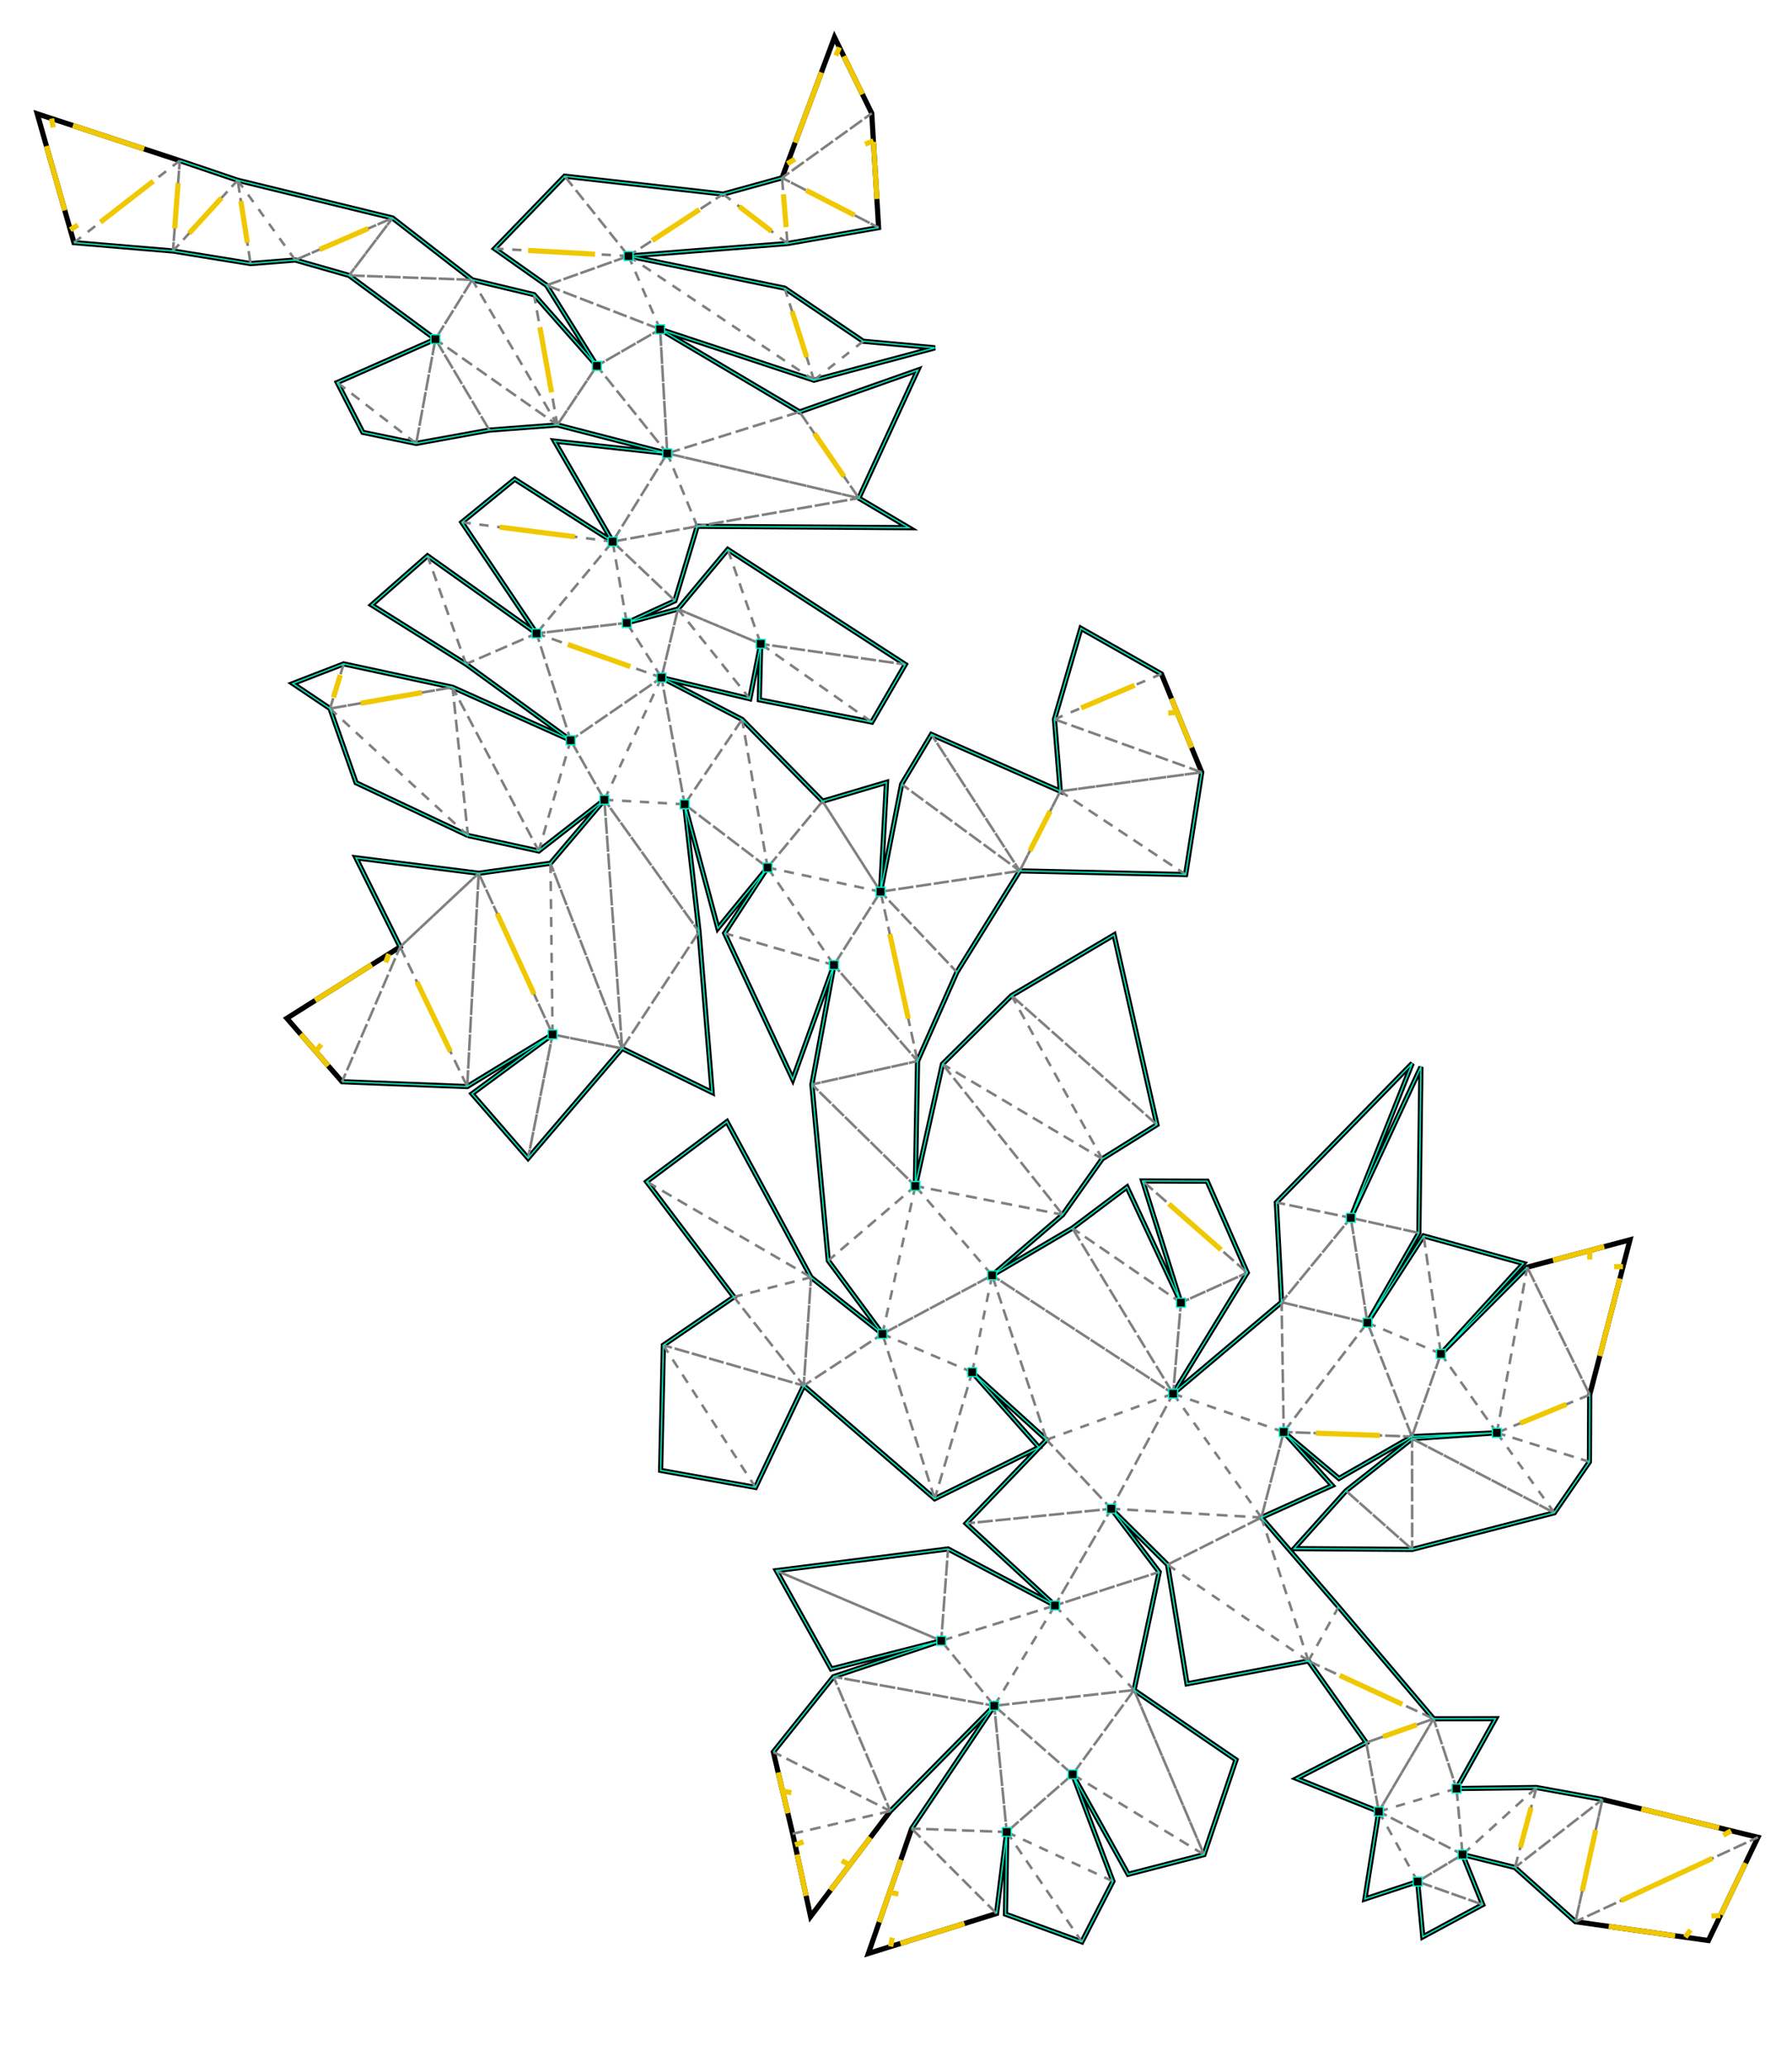 <?xml version="1.0"?>
<svg width="385" height="444" version="1.1" xmlns="http://www.w3.org/2000/svg" xmlns:xlink="http://www.w3.org/1999/xlink">
  <defs>
  <style type="text/css">
    <![CDATA[
      .b {stroke:rgb(0,0,0);stroke-width:1.11;fill:none}
      .c {stroke:rgb(128,128,128);stroke-width:0.555;stroke-dasharray:1.925, 1.925;}
      .h {stroke:rgb(240,200,0);stroke-width:1.11;}
      .m {stroke:rgb(255,0,0);stroke-width:0.555;}
      .n {stroke:rgb(128,128,128);stroke-width:0.555}
      .t {stroke:rgb(0,128,0);stroke-width:0.555;}
      .tab {stroke:rgb(0,0,255);stroke-width:0.278;fill:none}
      .v {stroke:rgb(0,0,255);stroke-width:0.555;}
      .z {stroke:rgb(0,240,200);stroke-width:0.278;}
    ]]>
  </style>
  </defs>
  <path fill="none" class="b" d=" M 100.53 179.463 L 76.495 168.126 L 70.907 152.197 L 62.917 146.822 L 73.84 142.601 L 97.231 147.619 L 122.595 159.001 L 100.117 142.642 L 79.843 129.943 L 91.842 119.387 L 115.278 136.053 L 99.232 112.188 L 110.582 102.924 L 131.621 116.337 L 119.115 94.747 L 143.357 97.386 L 119.749 91.279 L 105.141 92.384 L 89.418 95.244 L 77.951 92.868 L 72.459 82.159 L 93.543 72.848 L 74.998 59.162 L 63.426 55.852 L 53.827 56.613 L 37.163 53.911 L 15.889 52.115 L 8 24.446 L 38.624 34.504 L 51.064 38.714 L 84.347 46.83 L 101.451 60.103 L 114.734 63.288 L 128.234 78.583 L 117.419 61.285 L 106.262 53.403 L 121.312 37.84 L 155.354 41.692 L 168.013 38.199 L 179.285 8 L 187.29 24.333 L 188.762 48.888 L 169.188 52.308 L 135.036 54.992 L 168.59 61.899 L 185.445 73.299 L 200.887 74.708 L 174.877 81.664 L 141.822 70.733 L 171.782 88.468 L 197.17 79.505 L 184.517 106.99 L 195.235 113.34 L 149.794 113.047 L 145.004 129.042 L 134.659 133.792 L 145.65 130.829 L 156.356 118.018 L 194.495 142.725 L 187.312 155.103 L 163.136 150.318 L 163.434 138.297 L 161.095 150.092 L 142.124 145.548 L 159.44 154.532 L 176.73 172.094 L 190.454 168.038 L 189.181 191.533 L 193.71 168.444 L 200.108 157.755 L 227.797 169.953 L 226.541 154.499 L 232.231 134.962 L 249.521 144.754 L 258.181 165.885 L 254.73 187.852 L 219.085 187.061 L 205.585 208.813 L 197.134 227.913 L 196.654 254.749 L 202.487 228.551 L 217.325 213.851 L 239.355 200.808 L 248.557 241.574 L 236.8 248.919 L 228.318 260.914 L 213.16 273.935 L 230.383 263.802 L 242.125 254.973 L 253.711 279.808 L 245.489 253.666 L 259.352 253.716 L 267.962 273.368 L 252.044 299.351 L 275.34 279.71 L 274.216 258.284 L 303.417 228.387 L 290.21 261.582 L 305.274 229.188 L 304.832 264.839 L 293.781 284.107 L 305.854 265.463 L 327.287 271.387 L 309.571 290.797 L 328.124 272.185 L 350.191 266.304 L 341.542 299.59 L 341.483 313.986 L 333.937 324.94 L 303.397 332.808 L 278.032 332.636 L 289.186 320.221 L 303.373 309.014 L 321.589 307.755 L 303.348 308.575 L 287.664 317.567 L 275.799 307.584 L 286.209 319.076 L 271.001 325.951 L 287.588 345.142 L 307.997 369.185 L 321.297 369.169 L 312.925 384.17 L 330.102 383.951 L 344.269 386.518 L 377.687 394.64 L 367.037 416.814 L 338.478 412.771 L 325.472 401.13 L 314.222 398.348 L 318.55 409.099 L 305.681 416.034 L 304.575 404.156 L 293.245 407.892 L 296.221 389.107 L 278.571 382.024 L 293.528 374.305 L 281.106 356.769 L 255.026 361.671 L 250.846 336.084 L 238.753 324.073 L 249.044 337.66 L 243.645 363.017 L 265.544 378.005 L 258.67 398.366 L 242.376 402.583 L 230.446 381.13 L 239.108 404.098 L 232.431 417.102 L 216.023 411.148 L 216.29 393.502 L 214.102 411.014 L 186.564 419.596 L 195.864 392.765 L 213.609 366.395 L 191.282 389.017 L 174.15 411.665 L 170.3 393.888 L 166.145 376.315 L 179.076 360.146 L 202.216 352.433 L 178.588 358.487 L 166.803 337.365 L 203.686 332.708 L 226.648 344.85 L 207.559 327.235 L 224.855 309.25 L 208.856 294.744 L 223.197 310.891 L 200.818 321.927 L 172.676 297.635 L 162.311 319.489 L 141.931 315.838 L 142.518 288.939 L 157.671 278.582 L 138.925 253.818 L 156.175 240.93 L 174.244 274.354 L 189.587 286.522 L 177.949 270.773 L 174.431 232.941 L 179.164 207.285 L 170.321 231.83 L 155.682 200.447 L 164.914 186.343 L 154.232 199.384 L 147.085 172.758 L 150.185 200.151 L 153.003 234.665 L 133.66 225.204 L 113.456 248.792 L 101.416 234.938 L 118.717 222.191 L 100.377 233.392 L 73.493 232.345 L 61.631 218.73 L 85.966 203.38 L 76.476 184.256 L 102.843 187.57 L 118.266 185.426 L 129.849 171.791 L 115.742 182.793 L 100.53 179.463" />
  <path class="c" d=" M 101.451 60.103 L 74.998 59.162 M 74.998 59.162 L 101.451 60.103 M 101.451 60.103 L 119.749 91.279 M 119.749 91.279 L 101.451 60.103 M 101.451 60.103 L 93.543 72.848 M 93.543 72.848 L 105.141 92.384 M 105.141 92.384 L 93.543 72.848 M 93.543 72.848 L 119.749 91.279 M 119.749 91.279 L 93.543 72.848 M 93.543 72.848 L 89.418 95.244 M 89.418 95.244 L 72.459 82.159 M 72.459 82.159 L 89.418 95.244 M 89.418 95.244 L 93.543 72.848 M 93.543 72.848 L 101.451 60.103 M 106.262 53.403 L 135.036 54.992 M 135.036 54.992 L 141.822 70.733 M 141.822 70.733 L 135.036 54.992 M 135.036 54.992 L 121.312 37.84 M 121.312 37.84 L 135.036 54.992 M 135.036 54.992 L 106.262 53.403 M 114.734 63.288 L 119.749 91.279 M 119.749 91.279 L 128.234 78.583 M 128.234 78.583 L 119.749 91.279 M 119.749 91.279 L 114.734 63.288 M 117.419 61.285 L 141.822 70.733 M 141.822 70.733 L 143.357 97.386 M 143.357 97.386 L 149.794 113.047 M 149.794 113.047 L 143.357 97.386 M 143.357 97.386 L 171.782 88.468 M 171.782 88.468 L 143.357 97.386 M 143.357 97.386 L 141.822 70.733 M 141.822 70.733 L 117.419 61.285 M 117.419 61.285 L 135.036 54.992 M 135.036 54.992 L 174.877 81.664 M 174.877 81.664 L 135.036 54.992 M 135.036 54.992 L 155.354 41.692 M 155.354 41.692 L 169.188 52.308 M 169.188 52.308 L 155.354 41.692 M 155.354 41.692 L 135.036 54.992 M 135.036 54.992 L 117.419 61.285 M 128.234 78.583 L 143.357 97.386 M 143.357 97.386 L 184.517 106.99 M 184.517 106.99 L 149.794 113.047 M 149.794 113.047 L 184.517 106.99 M 184.517 106.99 L 171.782 88.468 M 171.782 88.468 L 184.517 106.99 M 184.517 106.99 L 143.357 97.386 M 143.357 97.386 L 131.621 116.337 M 131.621 116.337 L 99.232 112.188 M 99.232 112.188 L 131.621 116.337 M 131.621 116.337 L 145.004 129.042 M 145.004 129.042 L 131.621 116.337 M 131.621 116.337 L 115.278 136.053 M 115.278 136.053 L 131.621 116.337 M 131.621 116.337 L 149.794 113.047 M 149.794 113.047 L 131.621 116.337 M 131.621 116.337 L 134.659 133.792 M 134.659 133.792 L 131.621 116.337 M 131.621 116.337 L 143.357 97.386 M 143.357 97.386 L 128.234 78.583 M 128.234 78.583 L 141.822 70.733 M 141.822 70.733 L 128.234 78.583 M 168.59 61.899 L 174.877 81.664 M 174.877 81.664 L 168.59 61.899 M 169.188 52.308 L 168.013 38.199 M 168.013 38.199 L 187.29 24.333 M 187.29 24.333 L 168.013 38.199 M 168.013 38.199 L 188.762 48.888 M 188.762 48.888 L 168.013 38.199 M 168.013 38.199 L 169.188 52.308 M 185.445 73.299 L 174.877 81.664 M 174.877 81.664 L 185.445 73.299 M 156.356 118.018 L 163.434 138.297 M 163.434 138.297 L 187.312 155.103 M 187.312 155.103 L 163.434 138.297 M 163.434 138.297 L 145.65 130.829 M 145.65 130.829 L 161.095 150.092 M 161.095 150.092 L 145.65 130.829 M 145.65 130.829 L 163.434 138.297 M 163.434 138.297 L 156.356 118.018 M 145.65 130.829 L 142.124 145.548 M 142.124 145.548 L 147.085 172.758 M 147.085 172.758 L 142.124 145.548 M 142.124 145.548 L 129.849 171.791 M 129.849 171.791 L 142.124 145.548 M 142.124 145.548 L 122.595 159.001 M 122.595 159.001 L 129.849 171.791 M 129.849 171.791 L 133.66 225.204 M 133.66 225.204 L 129.849 171.791 M 129.849 171.791 L 150.185 200.151 M 150.185 200.151 L 129.849 171.791 M 129.849 171.791 L 122.595 159.001 M 122.595 159.001 L 142.124 145.548 M 142.124 145.548 L 115.278 136.053 M 115.278 136.053 L 142.124 145.548 M 142.124 145.548 L 145.65 130.829 M 134.659 133.792 L 115.278 136.053 M 115.278 136.053 L 100.117 142.642 M 100.117 142.642 L 115.278 136.053 M 115.278 136.053 L 122.595 159.001 M 122.595 159.001 L 115.742 182.793 M 115.742 182.793 L 97.231 147.619 M 97.231 147.619 L 70.907 152.197 M 70.907 152.197 L 97.231 147.619 M 97.231 147.619 L 115.742 182.793 M 115.742 182.793 L 122.595 159.001 M 122.595 159.001 L 115.278 136.053 M 115.278 136.053 L 134.659 133.792 M 134.659 133.792 L 142.124 145.548 M 142.124 145.548 L 134.659 133.792 M 163.434 138.297 L 194.495 142.725 M 194.495 142.725 L 163.434 138.297 M 159.44 154.532 L 147.085 172.758 M 147.085 172.758 L 159.44 154.532 M 159.44 154.532 L 164.914 186.343 M 164.914 186.343 L 159.44 154.532 M 147.085 172.758 L 164.914 186.343 M 164.914 186.343 L 179.164 207.285 M 179.164 207.285 L 197.134 227.913 M 197.134 227.913 L 174.431 232.941 M 174.431 232.941 L 197.134 227.913 M 197.134 227.913 L 179.164 207.285 M 179.164 207.285 L 189.181 191.533 M 189.181 191.533 L 179.164 207.285 M 179.164 207.285 L 155.682 200.447 M 155.682 200.447 L 179.164 207.285 M 179.164 207.285 L 164.914 186.343 M 164.914 186.343 L 147.085 172.758 M 147.085 172.758 L 129.849 171.791 M 129.849 171.791 L 147.085 172.758 M 164.914 186.343 L 176.73 172.094 M 176.73 172.094 L 164.914 186.343 M 164.914 186.343 L 189.181 191.533 M 189.181 191.533 L 205.585 208.813 M 205.585 208.813 L 189.181 191.533 M 189.181 191.533 L 197.134 227.913 M 197.134 227.913 L 189.181 191.533 M 189.181 191.533 L 219.085 187.061 M 219.085 187.061 L 193.71 168.444 M 193.71 168.444 L 219.085 187.061 M 219.085 187.061 L 189.181 191.533 M 189.181 191.533 L 164.914 186.343 M 176.73 172.094 L 189.181 191.533 M 189.181 191.533 L 176.73 172.094 M 200.108 157.755 L 219.085 187.061 M 219.085 187.061 L 200.108 157.755 M 226.541 154.499 L 249.521 144.754 M 249.521 144.754 L 226.541 154.499 M 226.541 154.499 L 258.181 165.885 M 258.181 165.885 L 227.797 169.953 M 227.797 169.953 L 258.181 165.885 M 258.181 165.885 L 226.541 154.499 M 227.797 169.953 L 254.73 187.852 M 254.73 187.852 L 227.797 169.953 M 227.797 169.953 L 219.085 187.061 M 219.085 187.061 L 227.797 169.953 M 217.325 213.851 L 248.557 241.574 M 248.557 241.574 L 217.325 213.851 M 217.325 213.851 L 236.8 248.919 M 236.8 248.919 L 217.325 213.851 M 202.487 228.551 L 228.318 260.914 M 228.318 260.914 L 202.487 228.551 M 202.487 228.551 L 236.8 248.919 M 236.8 248.919 L 202.487 228.551 M 196.654 254.749 L 213.16 273.935 M 213.16 273.935 L 196.654 254.749 M 196.654 254.749 L 174.431 232.941 M 174.431 232.941 L 196.654 254.749 M 196.654 254.749 L 228.318 260.914 M 228.318 260.914 L 196.654 254.749 M 196.654 254.749 L 189.587 286.522 M 189.587 286.522 L 172.676 297.635 M 172.676 297.635 L 189.587 286.522 M 189.587 286.522 L 213.16 273.935 M 213.16 273.935 L 189.587 286.522 M 189.587 286.522 L 208.856 294.744 M 208.856 294.744 L 200.818 321.927 M 200.818 321.927 L 208.856 294.744 M 208.856 294.744 L 189.587 286.522 M 189.587 286.522 L 196.654 254.749 M 196.654 254.749 L 177.949 270.773 M 177.949 270.773 L 196.654 254.749 M 213.16 273.935 L 208.856 294.744 M 208.856 294.744 L 213.16 273.935 M 213.16 273.935 L 224.855 309.25 M 224.855 309.25 L 238.753 324.073 M 238.753 324.073 L 271.001 325.951 M 271.001 325.951 L 250.846 336.084 M 250.846 336.084 L 271.001 325.951 M 271.001 325.951 L 238.753 324.073 M 238.753 324.073 L 207.559 327.235 M 207.559 327.235 L 238.753 324.073 M 238.753 324.073 L 252.044 299.351 M 252.044 299.351 L 238.753 324.073 M 238.753 324.073 L 224.855 309.25 M 224.855 309.25 L 252.044 299.351 M 252.044 299.351 L 275.799 307.584 M 275.799 307.584 L 271.001 325.951 M 271.001 325.951 L 275.799 307.584 M 275.799 307.584 L 293.781 284.107 M 293.781 284.107 L 290.21 261.582 M 290.21 261.582 L 274.216 258.284 M 274.216 258.284 L 290.21 261.582 M 290.21 261.582 L 304.832 264.839 M 304.832 264.839 L 290.21 261.582 M 290.21 261.582 L 293.781 284.107 M 293.781 284.107 L 275.34 279.71 M 275.34 279.71 L 290.21 261.582 M 290.21 261.582 L 275.34 279.71 M 275.34 279.71 L 293.781 284.107 M 293.781 284.107 L 275.799 307.584 M 275.799 307.584 L 303.348 308.575 M 303.348 308.575 L 293.781 284.107 M 293.781 284.107 L 303.348 308.575 M 303.348 308.575 L 275.799 307.584 M 275.799 307.584 L 252.044 299.351 M 252.044 299.351 L 271.001 325.951 M 271.001 325.951 L 281.106 356.769 M 281.106 356.769 L 307.997 369.185 M 307.997 369.185 L 293.528 374.305 M 293.528 374.305 L 307.997 369.185 M 307.997 369.185 L 281.106 356.769 M 281.106 356.769 L 287.588 345.142 M 287.588 345.142 L 281.106 356.769 M 281.106 356.769 L 250.846 336.084 M 250.846 336.084 L 281.106 356.769 M 281.106 356.769 L 271.001 325.951 M 271.001 325.951 L 252.044 299.351 M 252.044 299.351 L 224.855 309.25 M 224.855 309.25 L 213.16 273.935 M 213.16 273.935 L 252.044 299.351 M 252.044 299.351 L 213.16 273.935 M 230.383 263.802 L 253.711 279.808 M 253.711 279.808 L 230.383 263.802 M 230.383 263.802 L 252.044 299.351 M 252.044 299.351 L 230.383 263.802 M 245.489 253.666 L 267.962 273.368 M 267.962 273.368 L 245.489 253.666 M 253.711 279.808 L 267.962 273.368 M 267.962 273.368 L 253.711 279.808 M 253.711 279.808 L 252.044 299.351 M 252.044 299.351 L 253.711 279.808 M 275.34 279.71 L 275.799 307.584 M 275.799 307.584 L 275.34 279.71 M 293.781 284.107 L 309.571 290.797 M 309.571 290.797 L 305.854 265.463 M 305.854 265.463 L 309.571 290.797 M 309.571 290.797 L 321.589 307.755 M 321.589 307.755 L 328.124 272.185 M 328.124 272.185 L 321.589 307.755 M 321.589 307.755 L 341.542 299.59 M 341.542 299.59 L 328.124 272.185 M 328.124 272.185 L 341.542 299.59 M 341.542 299.59 L 321.589 307.755 M 321.589 307.755 L 309.571 290.797 M 309.571 290.797 L 293.781 284.107 M 309.571 290.797 L 303.348 308.575 M 303.348 308.575 L 309.571 290.797 M 303.373 309.014 L 303.397 332.808 M 303.397 332.808 L 303.373 309.014 M 303.373 309.014 L 333.937 324.94 M 333.937 324.94 L 303.373 309.014 M 289.186 320.221 L 303.397 332.808 M 303.397 332.808 L 289.186 320.221 M 321.589 307.755 L 333.937 324.94 M 333.937 324.94 L 321.589 307.755 M 321.589 307.755 L 341.483 313.986 M 341.483 313.986 L 321.589 307.755 M 307.997 369.185 L 296.221 389.107 M 296.221 389.107 L 312.925 384.17 M 312.925 384.17 L 314.222 398.348 M 314.222 398.348 L 312.925 384.17 M 312.925 384.17 L 296.221 389.107 M 296.221 389.107 L 304.575 404.156 M 304.575 404.156 L 318.55 409.099 M 318.55 409.099 L 304.575 404.156 M 304.575 404.156 L 296.221 389.107 M 296.221 389.107 L 314.222 398.348 M 314.222 398.348 L 330.102 383.951 M 330.102 383.951 L 314.222 398.348 M 314.222 398.348 L 296.221 389.107 M 296.221 389.107 L 293.528 374.305 M 293.528 374.305 L 296.221 389.107 M 296.221 389.107 L 307.997 369.185 M 307.997 369.185 L 312.925 384.17 M 312.925 384.17 L 307.997 369.185 M 330.102 383.951 L 325.472 401.13 M 325.472 401.13 L 330.102 383.951 M 344.269 386.518 L 338.478 412.771 M 338.478 412.771 L 344.269 386.518 M 344.269 386.518 L 325.472 401.13 M 325.472 401.13 L 344.269 386.518 M 338.478 412.771 L 377.687 394.64 M 377.687 394.64 L 338.478 412.771 M 314.222 398.348 L 304.575 404.156 M 304.575 404.156 L 314.222 398.348 M 258.67 398.366 L 243.645 363.017 M 243.645 363.017 L 226.648 344.85 M 226.648 344.85 L 243.645 363.017 M 243.645 363.017 L 258.67 398.366 M 258.67 398.366 L 230.446 381.13 M 230.446 381.13 L 258.67 398.366 M 239.108 404.098 L 216.29 393.502 M 216.29 393.502 L 232.431 417.102 M 232.431 417.102 L 216.29 393.502 M 216.29 393.502 L 195.864 392.765 M 195.864 392.765 L 216.29 393.502 M 216.29 393.502 L 230.446 381.13 M 230.446 381.13 L 216.29 393.502 M 216.29 393.502 L 213.609 366.395 M 213.609 366.395 L 202.216 352.433 M 202.216 352.433 L 166.803 337.365 M 166.803 337.365 L 202.216 352.433 M 202.216 352.433 L 203.686 332.708 M 203.686 332.708 L 202.216 352.433 M 202.216 352.433 L 213.609 366.395 M 213.609 366.395 L 243.645 363.017 M 243.645 363.017 L 213.609 366.395 M 213.609 366.395 L 179.076 360.146 M 179.076 360.146 L 213.609 366.395 M 213.609 366.395 L 216.29 393.502 M 216.29 393.502 L 239.108 404.098 M 230.446 381.13 L 243.645 363.017 M 243.645 363.017 L 230.446 381.13 M 230.446 381.13 L 213.609 366.395 M 213.609 366.395 L 226.648 344.85 M 226.648 344.85 L 249.044 337.66 M 249.044 337.66 L 226.648 344.85 M 226.648 344.85 L 202.216 352.433 M 202.216 352.433 L 226.648 344.85 M 226.648 344.85 L 238.753 324.073 M 238.753 324.073 L 226.648 344.85 M 226.648 344.85 L 213.609 366.395 M 213.609 366.395 L 230.446 381.13 M 214.102 411.014 L 195.864 392.765 M 195.864 392.765 L 214.102 411.014 M 191.282 389.017 L 166.145 376.315 M 166.145 376.315 L 191.282 389.017 M 191.282 389.017 L 170.3 393.888 M 170.3 393.888 L 191.282 389.017 M 191.282 389.017 L 179.076 360.146 M 179.076 360.146 L 191.282 389.017 M 200.818 321.927 L 189.587 286.522 M 189.587 286.522 L 200.818 321.927 M 172.676 297.635 L 142.518 288.939 M 142.518 288.939 L 162.311 319.489 M 162.311 319.489 L 142.518 288.939 M 142.518 288.939 L 172.676 297.635 M 172.676 297.635 L 157.671 278.582 M 157.671 278.582 L 172.676 297.635 M 172.676 297.635 L 174.244 274.354 M 174.244 274.354 L 138.925 253.818 M 138.925 253.818 L 174.244 274.354 M 174.244 274.354 L 157.671 278.582 M 157.671 278.582 L 174.244 274.354 M 174.244 274.354 L 172.676 297.635 M 113.456 248.792 L 118.717 222.191 M 118.717 222.191 L 102.843 187.57 M 102.843 187.57 L 85.966 203.38 M 85.966 203.38 L 73.493 232.345 M 73.493 232.345 L 85.966 203.38 M 85.966 203.38 L 100.377 233.392 M 100.377 233.392 L 85.966 203.38 M 85.966 203.38 L 102.843 187.57 M 102.843 187.57 L 100.377 233.392 M 100.377 233.392 L 102.843 187.57 M 102.843 187.57 L 118.717 222.191 M 118.717 222.191 L 118.266 185.426 M 118.266 185.426 L 133.66 225.204 M 133.66 225.204 L 118.266 185.426 M 118.266 185.426 L 118.717 222.191 M 118.717 222.191 L 113.456 248.792 M 118.717 222.191 L 133.66 225.204 M 133.66 225.204 L 150.185 200.151 M 150.185 200.151 L 133.66 225.204 M 133.66 225.204 L 118.717 222.191 M 100.53 179.463 L 70.907 152.197 M 70.907 152.197 L 100.53 179.463 M 100.53 179.463 L 97.231 147.619 M 97.231 147.619 L 100.53 179.463 M 100.117 142.642 L 91.842 119.387 M 91.842 119.387 L 100.117 142.642 M 73.84 142.601 L 70.907 152.197 M 70.907 152.197 L 73.84 142.601 M 74.998 59.162 L 84.347 46.83 M 84.347 46.83 L 63.426 55.852 M 63.426 55.852 L 84.347 46.83 M 84.347 46.83 L 74.998 59.162 M 63.426 55.852 L 51.064 38.714 M 51.064 38.714 L 37.163 53.911 M 37.163 53.911 L 38.624 34.504 M 38.624 34.504 L 15.889 52.115 M 15.889 52.115 L 38.624 34.504 M 38.624 34.504 L 37.163 53.911 M 37.163 53.911 L 51.064 38.714 M 51.064 38.714 L 53.827 56.613 M 53.827 56.613 L 51.064 38.714 M 51.064 38.714 L 63.426 55.852" />
  <path class="h" d=" M 79.117 49.086 L 68.657 53.597 M 68.657 53.597 L 79.117 49.086 M 53.136 52.138 L 51.755 43.189 M 51.755 43.189 L 53.136 52.138 M 47.589 42.513 L 40.639 50.112 M 40.639 50.112 L 47.589 42.513 M 38.259 39.356 L 37.529 49.059 M 37.529 49.059 L 38.259 39.356 M 32.94 38.907 L 21.573 47.712 M 21.573 47.712 L 32.94 38.907 M 113.456 53.8 L 127.843 54.594 M 127.843 54.594 L 113.456 53.8 M 115.988 70.286 L 118.495 84.281 M 118.495 84.281 L 115.988 70.286 M 140.116 51.667 L 150.274 45.017 M 150.274 45.017 L 140.116 51.667 M 158.812 44.346 L 165.73 49.654 M 165.73 49.654 L 158.812 44.346 M 168.307 41.726 L 168.895 48.781 M 168.895 48.781 L 168.307 41.726 M 173.2 40.871 L 183.574 46.215 M 183.574 46.215 L 173.2 40.871 M 170.162 66.84 L 173.305 76.723 M 173.305 76.723 L 170.162 66.84 M 174.966 93.098 L 181.333 102.359 M 181.333 102.359 L 174.966 93.098 M 123.524 115.3 L 107.33 113.225 M 107.33 113.225 L 123.524 115.3 M 121.99 138.427 L 135.412 143.174 M 135.412 143.174 L 121.99 138.427 M 90.65 148.764 L 77.488 151.052 M 77.488 151.052 L 90.65 148.764 M 73.107 145 L 71.64 149.798 M 71.64 149.798 L 73.107 145 M 106.811 196.225 L 114.748 213.536 M 114.748 213.536 L 106.811 196.225 M 89.569 210.883 L 96.774 225.889 M 96.774 225.889 L 89.569 210.883 M 191.17 200.628 L 195.146 218.818 M 195.146 218.818 L 191.17 200.628 M 221.263 182.784 L 225.619 174.23 M 225.619 174.23 L 221.263 182.784 M 232.286 152.063 L 243.776 147.19 M 243.776 147.19 L 232.286 152.063 M 251.108 258.592 L 262.344 268.443 M 262.344 268.443 L 251.108 258.592 M 282.686 307.832 L 296.461 308.327 M 296.461 308.327 L 282.686 307.832 M 326.577 305.714 L 336.554 301.631 M 336.554 301.631 L 326.577 305.714 M 301.274 366.081 L 287.829 359.873 M 287.829 359.873 L 301.274 366.081 M 304.379 370.465 L 297.145 373.025 M 297.145 373.025 L 304.379 370.465 M 328.945 388.245 L 326.63 396.835 M 326.63 396.835 L 328.945 388.245 M 342.821 393.082 L 339.926 406.208 M 339.926 406.208 L 342.821 393.082 M 348.28 408.238 L 367.885 399.173 M 367.885 399.173 L 348.28 408.238" />
  <path class="z" fill="none" d=" M 100.53 179.463 L 76.495 168.126 L 70.907 152.197 L 62.917 146.822 L 73.84 142.601 L 97.231 147.619 L 122.595 159.001 L 100.117 142.642 L 79.843 129.943 L 91.842 119.387 L 115.278 136.053 L 99.232 112.188 L 110.582 102.924 L 131.621 116.337 L 119.115 94.747 L 143.357 97.386 L 119.749 91.279 L 105.141 92.384 L 89.418 95.244 L 77.951 92.868 L 72.459 82.159 L 93.543 72.848 L 74.998 59.162 L 63.426 55.852 L 53.827 56.613 L 37.163 53.911 L 15.889 52.115 M 38.624 34.504 L 51.064 38.714 L 84.347 46.83 L 101.451 60.103 L 114.734 63.288 L 128.234 78.583 L 117.419 61.285 L 106.262 53.403 L 121.312 37.84 L 155.354 41.692 L 168.013 38.199 M 188.762 48.888 L 169.188 52.308 L 135.036 54.992 L 168.59 61.899 L 185.445 73.299 L 200.887 74.708 L 174.877 81.664 L 141.822 70.733 L 171.782 88.468 L 197.17 79.505 L 184.517 106.99 L 195.235 113.34 L 149.794 113.047 L 145.004 129.042 L 134.659 133.792 L 145.65 130.829 L 156.356 118.018 L 194.495 142.725 L 187.312 155.103 L 163.136 150.318 L 163.434 138.297 L 161.095 150.092 L 142.124 145.548 L 159.44 154.532 L 176.73 172.094 L 190.454 168.038 L 189.181 191.533 L 193.71 168.444 L 200.108 157.755 L 227.797 169.953 L 226.541 154.499 L 232.231 134.962 L 249.521 144.754 M 258.181 165.885 L 254.73 187.852 L 219.085 187.061 L 205.585 208.813 L 197.134 227.913 L 196.654 254.749 L 202.487 228.551 L 217.325 213.851 L 239.355 200.808 L 248.557 241.574 L 236.8 248.919 L 228.318 260.914 L 213.16 273.935 L 230.383 263.802 L 242.125 254.973 L 253.711 279.808 L 245.489 253.666 L 259.352 253.716 L 267.962 273.368 L 252.044 299.351 L 275.34 279.71 L 274.216 258.284 L 303.417 228.387 L 290.21 261.582 L 305.274 229.188 L 304.832 264.839 L 293.781 284.107 L 305.854 265.463 L 327.287 271.387 L 309.571 290.797 L 328.124 272.185 M 341.542 299.59 L 341.483 313.986 L 333.937 324.94 L 303.397 332.808 L 278.032 332.636 L 289.186 320.221 L 303.373 309.014 L 321.589 307.755 L 303.348 308.575 L 287.664 317.567 L 275.799 307.584 L 286.209 319.076 L 271.001 325.951 L 287.588 345.142 L 307.997 369.185 L 321.297 369.169 L 312.925 384.17 L 330.102 383.951 L 344.269 386.518 M 338.478 412.771 L 325.472 401.13 L 314.222 398.348 L 318.55 409.099 L 305.681 416.034 L 304.575 404.156 L 293.245 407.892 L 296.221 389.107 L 278.571 382.024 L 293.528 374.305 L 281.106 356.769 L 255.026 361.671 L 250.846 336.084 L 238.753 324.073 L 249.044 337.66 L 243.645 363.017 L 265.544 378.005 L 258.67 398.366 L 242.376 402.583 L 230.446 381.13 L 239.108 404.098 L 232.431 417.102 L 216.023 411.148 L 216.29 393.502 L 214.102 411.014 M 195.864 392.765 L 213.609 366.395 L 191.282 389.017 M 166.145 376.315 L 179.076 360.146 L 202.216 352.433 L 178.588 358.487 L 166.803 337.365 L 203.686 332.708 L 226.648 344.85 L 207.559 327.235 L 224.855 309.25 L 208.856 294.744 L 223.197 310.891 L 200.818 321.927 L 172.676 297.635 L 162.311 319.489 L 141.931 315.838 L 142.518 288.939 L 157.671 278.582 L 138.925 253.818 L 156.175 240.93 L 174.244 274.354 L 189.587 286.522 L 177.949 270.773 L 174.431 232.941 L 179.164 207.285 L 170.321 231.83 L 155.682 200.447 L 164.914 186.343 L 154.232 199.384 L 147.085 172.758 L 150.185 200.151 L 153.003 234.665 L 133.66 225.204 L 113.456 248.792 L 101.416 234.938 L 118.717 222.191 L 100.377 233.392 L 73.493 232.345 M 85.966 203.38 L 76.476 184.256 L 102.843 187.57 L 118.266 185.426 L 129.849 171.791 L 115.742 182.793 L 100.53 179.463" />
  <path class="z" d=" M 121.633 158.038 L 123.558 158.038 L 123.558 159.963 L 121.633 159.963 L 121.633 158.038 M 114.316 135.091 L 116.241 135.091 L 116.241 137.016 L 114.316 137.016 L 114.316 135.091 M 130.659 115.374 L 132.584 115.374 L 132.584 117.299 L 130.659 117.299 L 130.659 115.374 M 142.394 96.424 L 144.319 96.424 L 144.319 98.349 L 142.394 98.349 L 142.394 96.424 M 92.58 71.886 L 94.505 71.886 L 94.505 73.811 L 92.58 73.811 L 92.58 71.886 M 127.271 77.621 L 129.196 77.621 L 129.196 79.546 L 127.271 79.546 L 127.271 77.621 M 134.074 54.029 L 135.999 54.029 L 135.999 55.954 L 134.074 55.954 L 134.074 54.029 M 140.859 69.77 L 142.784 69.77 L 142.784 71.695 L 140.859 71.695 L 140.859 69.77 M 133.697 132.829 L 135.622 132.829 L 135.622 134.754 L 133.697 134.754 L 133.697 132.829 M 162.471 137.335 L 164.396 137.335 L 164.396 139.26 L 162.471 139.26 L 162.471 137.335 M 141.161 144.585 L 143.086 144.585 L 143.086 146.51 L 141.161 146.51 L 141.161 144.585 M 188.219 190.57 L 190.144 190.57 L 190.144 192.495 L 188.219 192.495 L 188.219 190.57 M 195.692 253.786 L 197.617 253.786 L 197.617 255.711 L 195.692 255.711 L 195.692 253.786 M 212.198 272.972 L 214.123 272.972 L 214.123 274.897 L 212.198 274.897 L 212.198 272.972 M 252.748 278.846 L 254.673 278.846 L 254.673 280.771 L 252.748 280.771 L 252.748 278.846 M 251.081 298.388 L 253.006 298.388 L 253.006 300.313 L 251.081 300.313 L 251.081 298.388 M 289.247 260.62 L 291.172 260.62 L 291.172 262.545 L 289.247 262.545 L 289.247 260.62 M 292.819 283.144 L 294.744 283.144 L 294.744 285.069 L 292.819 285.069 L 292.819 283.144 M 308.609 289.835 L 310.534 289.835 L 310.534 291.76 L 308.609 291.76 L 308.609 289.835 M 320.627 306.792 L 322.552 306.792 L 322.552 308.717 L 320.627 308.717 L 320.627 306.792 M 274.837 306.621 L 276.762 306.621 L 276.762 308.546 L 274.837 308.546 L 274.837 306.621 M 311.963 383.208 L 313.888 383.208 L 313.888 385.133 L 311.963 385.133 L 311.963 383.208 M 313.26 397.385 L 315.185 397.385 L 315.185 399.31 L 313.26 399.31 L 313.26 397.385 M 303.612 403.193 L 305.537 403.193 L 305.537 405.118 L 303.612 405.118 L 303.612 403.193 M 295.259 388.145 L 297.184 388.145 L 297.184 390.07 L 295.259 390.07 L 295.259 388.145 M 237.791 323.111 L 239.716 323.111 L 239.716 325.036 L 237.791 325.036 L 237.791 323.111 M 229.483 380.168 L 231.408 380.168 L 231.408 382.093 L 229.483 382.093 L 229.483 380.168 M 215.328 392.54 L 217.253 392.54 L 217.253 394.465 L 215.328 394.465 L 215.328 392.54 M 212.646 365.432 L 214.571 365.432 L 214.571 367.357 L 212.646 367.357 L 212.646 365.432 M 201.253 351.47 L 203.178 351.47 L 203.178 353.395 L 201.253 353.395 L 201.253 351.47 M 225.685 343.887 L 227.61 343.887 L 227.61 345.812 L 225.685 345.812 L 225.685 343.887 M 207.893 293.782 L 209.818 293.782 L 209.818 295.707 L 207.893 295.707 L 207.893 293.782 M 188.624 285.56 L 190.549 285.56 L 190.549 287.485 L 188.624 287.485 L 188.624 285.56 M 178.202 206.323 L 180.127 206.323 L 180.127 208.248 L 178.202 208.248 L 178.202 206.323 M 163.952 185.38 L 165.877 185.38 L 165.877 187.305 L 163.952 187.305 L 163.952 185.38 M 146.123 171.796 L 148.048 171.796 L 148.048 173.721 L 146.123 173.721 L 146.123 171.796 M 117.754 221.229 L 119.679 221.229 L 119.679 223.154 L 117.754 223.154 L 117.754 221.229 M 128.887 170.828 L 130.812 170.828 L 130.812 172.753 L 128.887 172.753 L 128.887 170.828" />
  <path class="h" d=" M 13.917 45.198 L 9.972 31.363 M 15.656 26.961 L 30.968 31.99 M 170.831 30.649 L 176.467 15.55 M 181.286 12.083 L 185.289 20.25 M 187.658 30.471 L 188.394 42.749 M 251.686 150.036 L 256.016 160.602 M 333.641 270.715 L 344.674 267.774 M 348.029 274.625 L 343.704 291.268 M 352.623 388.549 L 369.332 392.61 M 375.024 400.184 L 369.7 411.271 M 359.897 415.803 L 345.618 413.782 M 207.217 413.159 L 193.449 417.451 M 188.889 412.888 L 193.539 399.472 M 186.999 394.679 L 178.433 406.003 M 173.188 407.221 L 171.263 398.332 M 169.261 389.495 L 167.183 380.708 M 70.527 228.942 L 64.597 222.134 M 67.715 214.893 L 79.882 207.218" />
  <path class="h" d=" M 15.1 49.348 L 16.728 48.321 M 11.087 25.46 L 11.428 27.354 M 169.149 35.155 L 170.802 34.169 M 187.645 30.258 L 185.86 30.98 M 180.352 10.177 L 179.576 11.939 M 252.913 153.03 L 250.991 153.137 M 341.548 268.607 L 341.547 270.532 M 348.694 272.064 L 346.769 272.076 M 371.903 393.235 L 370.241 394.206 M 369.607 411.463 L 367.684 411.544 M 362.073 416.111 L 363.205 414.555 M 191.351 418.104 L 191.689 416.209 M 191.119 406.455 L 193.007 406.829 M 182.541 400.572 L 180.852 399.65 M 170.813 396.258 L 172.628 395.616 M 168.133 384.726 L 170.026 385.076 M 67.816 225.829 L 69.026 224.332 M 83.532 204.915 L 82.871 206.723" />
</svg>
